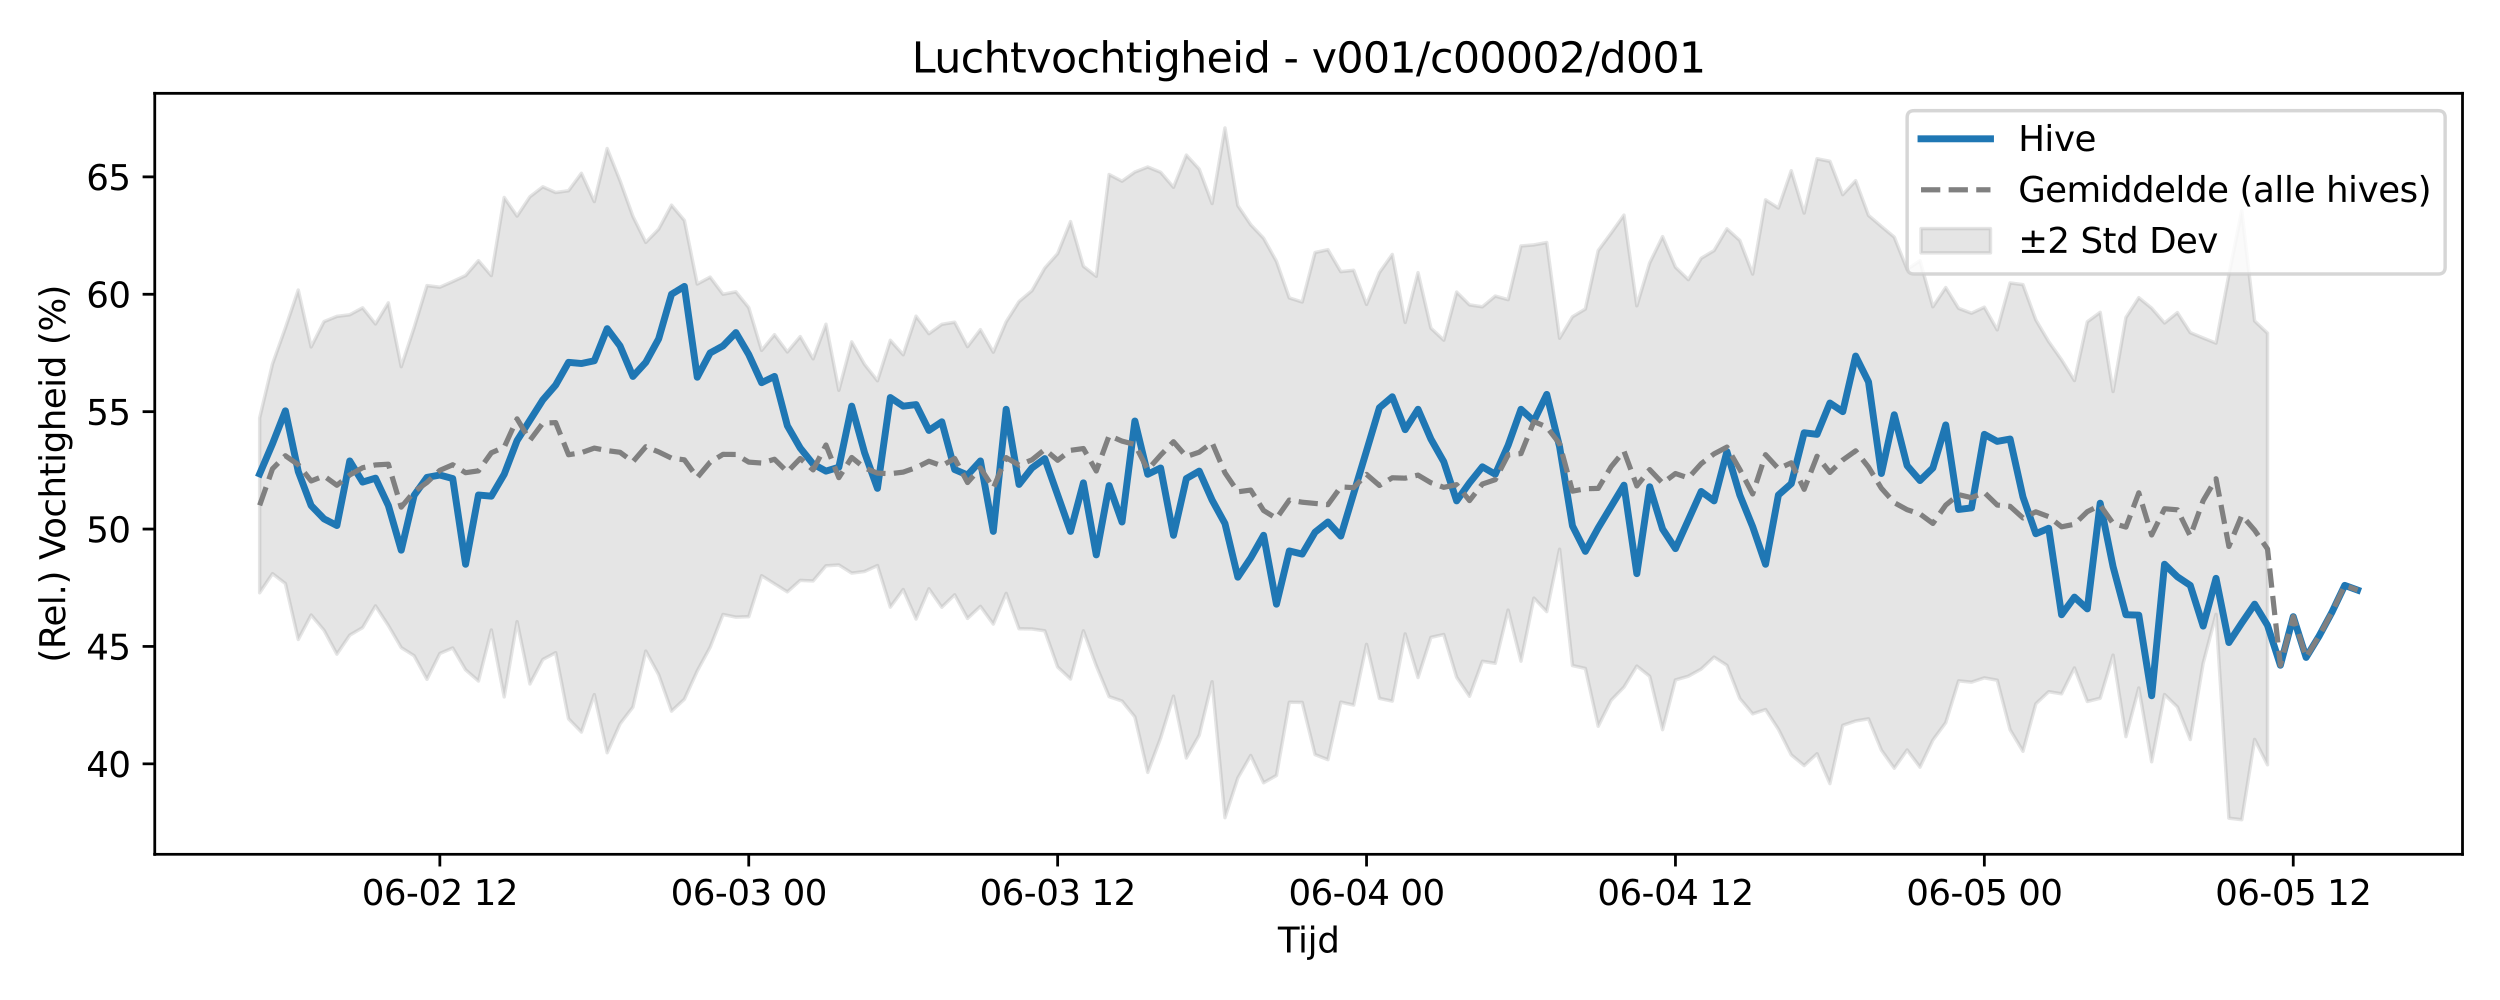 <?xml version="1.0" encoding="utf-8" standalone="no"?>
<!DOCTYPE svg PUBLIC "-//W3C//DTD SVG 1.1//EN"
  "http://www.w3.org/Graphics/SVG/1.1/DTD/svg11.dtd">
<svg xmlns:xlink="http://www.w3.org/1999/xlink" width="720pt" height="288pt" viewBox="0 0 720 288" xmlns="http://www.w3.org/2000/svg" version="1.1">
 <defs>
  <style type="text/css">*{stroke-linejoin: round; stroke-linecap: butt}</style>
 </defs>
 <g id="figure_1">
  <g id="patch_1">
   <path d="M 0 288 
L 720 288 
L 720 0 
L 0 0 
z
" style="fill: #ffffff"/>
  </g>
  <g id="axes_1">
   <g id="patch_2">
    <path d="M 44.57 246.04 
L 709.2 246.04 
L 709.2 26.88 
L 44.57 26.88 
z
" style="fill: #ffffff"/>
   </g>
   <g id="FillBetweenPolyCollection_1">
    <defs>
     <path id="m619d66edeb" d="M 74.78 -167.634 
L 74.78 -117.276 
L 78.487 -122.78 
L 82.194 -119.928 
L 85.901 -103.831 
L 89.608 -110.877 
L 93.314 -106.482 
L 97.021 -99.602 
L 100.728 -105.063 
L 104.435 -107.248 
L 108.142 -113.504 
L 111.848 -107.841 
L 115.555 -101.49 
L 119.262 -99.152 
L 122.969 -92.344 
L 126.676 -99.792 
L 130.383 -101.382 
L 134.089 -95.086 
L 137.796 -91.862 
L 141.503 -106.57 
L 145.21 -87.287 
L 148.917 -108.964 
L 152.623 -91.021 
L 156.33 -98.063 
L 160.037 -100.023 
L 163.744 -80.984 
L 167.451 -77.164 
L 171.157 -87.963 
L 174.864 -71.212 
L 178.571 -79.525 
L 182.278 -84.352 
L 185.985 -100.482 
L 189.691 -93.697 
L 193.398 -83.19 
L 197.105 -86.62 
L 200.812 -94.761 
L 204.519 -101.594 
L 208.225 -111.027 
L 211.932 -110.268 
L 215.639 -110.399 
L 219.346 -122.192 
L 223.053 -119.859 
L 226.759 -117.545 
L 230.466 -120.846 
L 234.173 -120.685 
L 237.88 -125.049 
L 241.587 -125.286 
L 245.293 -122.947 
L 249 -123.417 
L 252.707 -125.125 
L 256.414 -113.149 
L 260.121 -118.214 
L 263.827 -109.721 
L 267.534 -118.429 
L 271.241 -113.119 
L 274.948 -116.696 
L 278.655 -109.893 
L 282.361 -113.372 
L 286.068 -108.266 
L 289.775 -117.111 
L 293.482 -106.921 
L 297.189 -106.857 
L 300.896 -106.327 
L 304.602 -95.902 
L 308.309 -92.434 
L 312.016 -106.319 
L 315.723 -96.274 
L 319.43 -87.365 
L 323.136 -86.102 
L 326.843 -81.532 
L 330.55 -65.553 
L 334.257 -75.44 
L 337.964 -87.509 
L 341.67 -69.7 
L 345.377 -76.262 
L 349.084 -91.645 
L 352.791 -52.508 
L 356.498 -63.929 
L 360.204 -70.411 
L 363.911 -62.565 
L 367.618 -64.657 
L 371.325 -85.751 
L 375.032 -85.702 
L 378.738 -70.675 
L 382.445 -69.216 
L 386.152 -85.789 
L 389.859 -84.937 
L 393.566 -102.422 
L 397.272 -86.87 
L 400.979 -86.078 
L 404.686 -105.435 
L 408.393 -92.859 
L 412.1 -104.435 
L 415.806 -105.256 
L 419.513 -92.95 
L 423.22 -87.465 
L 426.927 -97.547 
L 430.634 -96.967 
L 434.34 -112.288 
L 438.047 -97.574 
L 441.754 -115.748 
L 445.461 -111.862 
L 449.168 -129.824 
L 452.874 -96.317 
L 456.581 -95.488 
L 460.288 -78.842 
L 463.995 -86.298 
L 467.702 -90.107 
L 471.409 -96.164 
L 475.115 -93.22 
L 478.822 -77.853 
L 482.529 -92.181 
L 486.236 -93.245 
L 489.943 -95.299 
L 493.649 -98.754 
L 497.356 -96.37 
L 501.063 -86.845 
L 504.77 -82.41 
L 508.477 -83.649 
L 512.183 -77.965 
L 515.89 -70.591 
L 519.597 -67.512 
L 523.304 -70.918 
L 527.011 -62.317 
L 530.717 -79.101 
L 534.424 -80.357 
L 538.131 -80.978 
L 541.838 -71.976 
L 545.545 -66.754 
L 549.251 -72.002 
L 552.958 -67.059 
L 556.665 -74.843 
L 560.372 -79.869 
L 564.079 -91.908 
L 567.785 -91.539 
L 571.492 -92.775 
L 575.199 -92.099 
L 578.906 -77.834 
L 582.613 -71.628 
L 586.319 -85.311 
L 590.026 -88.792 
L 593.733 -88.177 
L 597.44 -95.63 
L 601.147 -85.967 
L 604.853 -86.904 
L 608.56 -99.324 
L 612.267 -75.848 
L 615.974 -89.873 
L 619.681 -68.608 
L 623.387 -87.981 
L 627.094 -84.378 
L 630.801 -75.007 
L 634.508 -96.97 
L 638.215 -111.062 
L 641.922 -52.366 
L 645.628 -51.922 
L 649.335 -75.053 
L 653.042 -67.731 
L 653.042 -192.047 
L 653.042 -192.047 
L 649.335 -195.544 
L 645.628 -227.24 
L 641.922 -208.877 
L 638.215 -189.175 
L 634.508 -190.666 
L 630.801 -192.209 
L 627.094 -197.971 
L 623.387 -194.98 
L 619.681 -199.246 
L 615.974 -202.266 
L 612.267 -196.552 
L 608.56 -175.234 
L 604.853 -198.053 
L 601.147 -195.32 
L 597.44 -178.412 
L 593.733 -184.373 
L 590.026 -189.618 
L 586.319 -195.879 
L 582.613 -206.031 
L 578.906 -206.512 
L 575.199 -192.999 
L 571.492 -199.535 
L 567.785 -197.798 
L 564.079 -199.2 
L 560.372 -205.186 
L 556.665 -199.649 
L 552.958 -212.908 
L 549.251 -210.412 
L 545.545 -219.718 
L 541.838 -222.803 
L 538.131 -225.973 
L 534.424 -235.963 
L 530.717 -231.939 
L 527.011 -241.542 
L 523.304 -242.278 
L 519.597 -226.639 
L 515.89 -238.839 
L 512.183 -228.083 
L 508.477 -230.449 
L 504.77 -209.074 
L 501.063 -218.753 
L 497.356 -222.108 
L 493.649 -215.827 
L 489.943 -213.616 
L 486.236 -207.458 
L 482.529 -211.066 
L 478.822 -219.855 
L 475.115 -212.281 
L 471.409 -199.935 
L 467.702 -226.052 
L 463.995 -220.851 
L 460.288 -215.84 
L 456.581 -199.001 
L 452.874 -196.774 
L 449.168 -190.586 
L 445.461 -218.165 
L 441.754 -217.472 
L 438.047 -217.163 
L 434.34 -201.698 
L 430.634 -202.738 
L 426.927 -199.647 
L 423.22 -200.198 
L 419.513 -203.889 
L 415.806 -190.037 
L 412.1 -193.499 
L 408.393 -209.486 
L 404.686 -195.14 
L 400.979 -214.722 
L 397.272 -209.498 
L 393.566 -200.332 
L 389.859 -210.164 
L 386.152 -209.763 
L 382.445 -216.096 
L 378.738 -215.281 
L 375.032 -201.027 
L 371.325 -202.201 
L 367.618 -212.733 
L 363.911 -219.398 
L 360.204 -223.305 
L 356.498 -228.789 
L 352.791 -251.158 
L 349.084 -229.377 
L 345.377 -239.286 
L 341.67 -243.335 
L 337.964 -234.06 
L 334.257 -238.401 
L 330.55 -239.905 
L 326.843 -238.459 
L 323.136 -235.821 
L 319.43 -237.745 
L 315.723 -208.433 
L 312.016 -211.322 
L 308.309 -224.176 
L 304.602 -214.966 
L 300.896 -210.798 
L 297.189 -204.279 
L 293.482 -201.156 
L 289.775 -195.313 
L 286.068 -186.577 
L 282.361 -193.063 
L 278.655 -188.17 
L 274.948 -195.213 
L 271.241 -194.593 
L 267.534 -191.902 
L 263.827 -196.939 
L 260.121 -185.838 
L 256.414 -190.001 
L 252.707 -178.347 
L 249 -183.05 
L 245.293 -189.542 
L 241.587 -175.59 
L 237.88 -194.621 
L 234.173 -184.661 
L 230.466 -191.063 
L 226.759 -186.636 
L 223.053 -191.61 
L 219.346 -187.098 
L 215.639 -199.417 
L 211.932 -203.959 
L 208.225 -203.264 
L 204.519 -208.19 
L 200.812 -206.2 
L 197.105 -224.517 
L 193.398 -228.912 
L 189.691 -222.011 
L 185.985 -218.189 
L 182.278 -225.69 
L 178.571 -235.959 
L 174.864 -245.23 
L 171.157 -229.935 
L 167.451 -238.1 
L 163.744 -233.077 
L 160.037 -232.558 
L 156.33 -234.196 
L 152.623 -231.342 
L 148.917 -225.774 
L 145.21 -231.126 
L 141.503 -208.623 
L 137.796 -212.931 
L 134.089 -208.644 
L 130.383 -206.92 
L 126.676 -205.29 
L 122.969 -205.751 
L 119.262 -193.63 
L 115.555 -182.405 
L 111.848 -200.783 
L 108.142 -194.702 
L 104.435 -199.348 
L 100.728 -197.347 
L 97.021 -196.884 
L 93.314 -195.381 
L 89.608 -188.088 
L 85.901 -204.472 
L 82.194 -193.559 
L 78.487 -183.204 
L 74.78 -167.634 
z
" style="stroke: #808080; stroke-opacity: 0.2"/>
    </defs>
    <g clip-path="url(#pc2a901e0e5)">
     <use xlink:href="#m619d66edeb" x="0" y="288" style="fill: #808080; fill-opacity: 0.2; stroke: #808080; stroke-opacity: 0.2"/>
    </g>
   </g>
   <g id="matplotlib.axis_1">
    <g id="xtick_1">
     <g id="line2d_1">
      <defs>
       <path id="md846ab514b" d="M 0 0 
L 0 3.5 
" style="stroke: #000000; stroke-width: 0.8"/>
      </defs>
      <g>
       <use xlink:href="#md846ab514b" x="126.676" y="246.04" style="stroke: #000000; stroke-width: 0.8"/>
      </g>
     </g>
     <g id="text_1">
      <!-- 06-02 12 -->
      <g transform="translate(104.195 260.638) scale(0.1 -0.1)">
       <defs>
        <path id="DejaVuSans-30" d="M 2034 4250 
Q 1547 4250 1301 3770 
Q 1056 3291 1056 2328 
Q 1056 1369 1301 889 
Q 1547 409 2034 409 
Q 2525 409 2770 889 
Q 3016 1369 3016 2328 
Q 3016 3291 2770 3770 
Q 2525 4250 2034 4250 
z
M 2034 4750 
Q 2819 4750 3233 4129 
Q 3647 3509 3647 2328 
Q 3647 1150 3233 529 
Q 2819 -91 2034 -91 
Q 1250 -91 836 529 
Q 422 1150 422 2328 
Q 422 3509 836 4129 
Q 1250 4750 2034 4750 
z
" transform="scale(0.016)"/>
        <path id="DejaVuSans-36" d="M 2113 2584 
Q 1688 2584 1439 2293 
Q 1191 2003 1191 1497 
Q 1191 994 1439 701 
Q 1688 409 2113 409 
Q 2538 409 2786 701 
Q 3034 994 3034 1497 
Q 3034 2003 2786 2293 
Q 2538 2584 2113 2584 
z
M 3366 4563 
L 3366 3988 
Q 3128 4100 2886 4159 
Q 2644 4219 2406 4219 
Q 1781 4219 1451 3797 
Q 1122 3375 1075 2522 
Q 1259 2794 1537 2939 
Q 1816 3084 2150 3084 
Q 2853 3084 3261 2657 
Q 3669 2231 3669 1497 
Q 3669 778 3244 343 
Q 2819 -91 2113 -91 
Q 1303 -91 875 529 
Q 447 1150 447 2328 
Q 447 3434 972 4092 
Q 1497 4750 2381 4750 
Q 2619 4750 2861 4703 
Q 3103 4656 3366 4563 
z
" transform="scale(0.016)"/>
        <path id="DejaVuSans-2d" d="M 313 2009 
L 1997 2009 
L 1997 1497 
L 313 1497 
L 313 2009 
z
" transform="scale(0.016)"/>
        <path id="DejaVuSans-32" d="M 1228 531 
L 3431 531 
L 3431 0 
L 469 0 
L 469 531 
Q 828 903 1448 1529 
Q 2069 2156 2228 2338 
Q 2531 2678 2651 2914 
Q 2772 3150 2772 3378 
Q 2772 3750 2511 3984 
Q 2250 4219 1831 4219 
Q 1534 4219 1204 4116 
Q 875 4013 500 3803 
L 500 4441 
Q 881 4594 1212 4672 
Q 1544 4750 1819 4750 
Q 2544 4750 2975 4387 
Q 3406 4025 3406 3419 
Q 3406 3131 3298 2873 
Q 3191 2616 2906 2266 
Q 2828 2175 2409 1742 
Q 1991 1309 1228 531 
z
" transform="scale(0.016)"/>
        <path id="DejaVuSans-20" transform="scale(0.016)"/>
        <path id="DejaVuSans-31" d="M 794 531 
L 1825 531 
L 1825 4091 
L 703 3866 
L 703 4441 
L 1819 4666 
L 2450 4666 
L 2450 531 
L 3481 531 
L 3481 0 
L 794 0 
L 794 531 
z
" transform="scale(0.016)"/>
       </defs>
       <use xlink:href="#DejaVuSans-30"/>
       <use xlink:href="#DejaVuSans-36" transform="translate(63.623 0)"/>
       <use xlink:href="#DejaVuSans-2d" transform="translate(127.246 0)"/>
       <use xlink:href="#DejaVuSans-30" transform="translate(163.33 0)"/>
       <use xlink:href="#DejaVuSans-32" transform="translate(226.953 0)"/>
       <use xlink:href="#DejaVuSans-20" transform="translate(290.576 0)"/>
       <use xlink:href="#DejaVuSans-31" transform="translate(322.363 0)"/>
       <use xlink:href="#DejaVuSans-32" transform="translate(385.986 0)"/>
      </g>
     </g>
    </g>
    <g id="xtick_2">
     <g id="line2d_2">
      <g>
       <use xlink:href="#md846ab514b" x="215.639" y="246.04" style="stroke: #000000; stroke-width: 0.8"/>
      </g>
     </g>
     <g id="text_2">
      <!-- 06-03 00 -->
      <g transform="translate(193.159 260.638) scale(0.1 -0.1)">
       <defs>
        <path id="DejaVuSans-33" d="M 2597 2516 
Q 3050 2419 3304 2112 
Q 3559 1806 3559 1356 
Q 3559 666 3084 287 
Q 2609 -91 1734 -91 
Q 1441 -91 1130 -33 
Q 819 25 488 141 
L 488 750 
Q 750 597 1062 519 
Q 1375 441 1716 441 
Q 2309 441 2620 675 
Q 2931 909 2931 1356 
Q 2931 1769 2642 2001 
Q 2353 2234 1838 2234 
L 1294 2234 
L 1294 2753 
L 1863 2753 
Q 2328 2753 2575 2939 
Q 2822 3125 2822 3475 
Q 2822 3834 2567 4026 
Q 2313 4219 1838 4219 
Q 1578 4219 1281 4162 
Q 984 4106 628 3988 
L 628 4550 
Q 988 4650 1302 4700 
Q 1616 4750 1894 4750 
Q 2613 4750 3031 4423 
Q 3450 4097 3450 3541 
Q 3450 3153 3228 2886 
Q 3006 2619 2597 2516 
z
" transform="scale(0.016)"/>
       </defs>
       <use xlink:href="#DejaVuSans-30"/>
       <use xlink:href="#DejaVuSans-36" transform="translate(63.623 0)"/>
       <use xlink:href="#DejaVuSans-2d" transform="translate(127.246 0)"/>
       <use xlink:href="#DejaVuSans-30" transform="translate(163.33 0)"/>
       <use xlink:href="#DejaVuSans-33" transform="translate(226.953 0)"/>
       <use xlink:href="#DejaVuSans-20" transform="translate(290.576 0)"/>
       <use xlink:href="#DejaVuSans-30" transform="translate(322.363 0)"/>
       <use xlink:href="#DejaVuSans-30" transform="translate(385.986 0)"/>
      </g>
     </g>
    </g>
    <g id="xtick_3">
     <g id="line2d_3">
      <g>
       <use xlink:href="#md846ab514b" x="304.602" y="246.04" style="stroke: #000000; stroke-width: 0.8"/>
      </g>
     </g>
     <g id="text_3">
      <!-- 06-03 12 -->
      <g transform="translate(282.122 260.638) scale(0.1 -0.1)">
       <use xlink:href="#DejaVuSans-30"/>
       <use xlink:href="#DejaVuSans-36" transform="translate(63.623 0)"/>
       <use xlink:href="#DejaVuSans-2d" transform="translate(127.246 0)"/>
       <use xlink:href="#DejaVuSans-30" transform="translate(163.33 0)"/>
       <use xlink:href="#DejaVuSans-33" transform="translate(226.953 0)"/>
       <use xlink:href="#DejaVuSans-20" transform="translate(290.576 0)"/>
       <use xlink:href="#DejaVuSans-31" transform="translate(322.363 0)"/>
       <use xlink:href="#DejaVuSans-32" transform="translate(385.986 0)"/>
      </g>
     </g>
    </g>
    <g id="xtick_4">
     <g id="line2d_4">
      <g>
       <use xlink:href="#md846ab514b" x="393.566" y="246.04" style="stroke: #000000; stroke-width: 0.8"/>
      </g>
     </g>
     <g id="text_4">
      <!-- 06-04 00 -->
      <g transform="translate(371.085 260.638) scale(0.1 -0.1)">
       <defs>
        <path id="DejaVuSans-34" d="M 2419 4116 
L 825 1625 
L 2419 1625 
L 2419 4116 
z
M 2253 4666 
L 3047 4666 
L 3047 1625 
L 3713 1625 
L 3713 1100 
L 3047 1100 
L 3047 0 
L 2419 0 
L 2419 1100 
L 313 1100 
L 313 1709 
L 2253 4666 
z
" transform="scale(0.016)"/>
       </defs>
       <use xlink:href="#DejaVuSans-30"/>
       <use xlink:href="#DejaVuSans-36" transform="translate(63.623 0)"/>
       <use xlink:href="#DejaVuSans-2d" transform="translate(127.246 0)"/>
       <use xlink:href="#DejaVuSans-30" transform="translate(163.33 0)"/>
       <use xlink:href="#DejaVuSans-34" transform="translate(226.953 0)"/>
       <use xlink:href="#DejaVuSans-20" transform="translate(290.576 0)"/>
       <use xlink:href="#DejaVuSans-30" transform="translate(322.363 0)"/>
       <use xlink:href="#DejaVuSans-30" transform="translate(385.986 0)"/>
      </g>
     </g>
    </g>
    <g id="xtick_5">
     <g id="line2d_5">
      <g>
       <use xlink:href="#md846ab514b" x="482.529" y="246.04" style="stroke: #000000; stroke-width: 0.8"/>
      </g>
     </g>
     <g id="text_5">
      <!-- 06-04 12 -->
      <g transform="translate(460.048 260.638) scale(0.1 -0.1)">
       <use xlink:href="#DejaVuSans-30"/>
       <use xlink:href="#DejaVuSans-36" transform="translate(63.623 0)"/>
       <use xlink:href="#DejaVuSans-2d" transform="translate(127.246 0)"/>
       <use xlink:href="#DejaVuSans-30" transform="translate(163.33 0)"/>
       <use xlink:href="#DejaVuSans-34" transform="translate(226.953 0)"/>
       <use xlink:href="#DejaVuSans-20" transform="translate(290.576 0)"/>
       <use xlink:href="#DejaVuSans-31" transform="translate(322.363 0)"/>
       <use xlink:href="#DejaVuSans-32" transform="translate(385.986 0)"/>
      </g>
     </g>
    </g>
    <g id="xtick_6">
     <g id="line2d_6">
      <g>
       <use xlink:href="#md846ab514b" x="571.492" y="246.04" style="stroke: #000000; stroke-width: 0.8"/>
      </g>
     </g>
     <g id="text_6">
      <!-- 06-05 00 -->
      <g transform="translate(549.012 260.638) scale(0.1 -0.1)">
       <defs>
        <path id="DejaVuSans-35" d="M 691 4666 
L 3169 4666 
L 3169 4134 
L 1269 4134 
L 1269 2991 
Q 1406 3038 1543 3061 
Q 1681 3084 1819 3084 
Q 2600 3084 3056 2656 
Q 3513 2228 3513 1497 
Q 3513 744 3044 326 
Q 2575 -91 1722 -91 
Q 1428 -91 1123 -41 
Q 819 9 494 109 
L 494 744 
Q 775 591 1075 516 
Q 1375 441 1709 441 
Q 2250 441 2565 725 
Q 2881 1009 2881 1497 
Q 2881 1984 2565 2268 
Q 2250 2553 1709 2553 
Q 1456 2553 1204 2497 
Q 953 2441 691 2322 
L 691 4666 
z
" transform="scale(0.016)"/>
       </defs>
       <use xlink:href="#DejaVuSans-30"/>
       <use xlink:href="#DejaVuSans-36" transform="translate(63.623 0)"/>
       <use xlink:href="#DejaVuSans-2d" transform="translate(127.246 0)"/>
       <use xlink:href="#DejaVuSans-30" transform="translate(163.33 0)"/>
       <use xlink:href="#DejaVuSans-35" transform="translate(226.953 0)"/>
       <use xlink:href="#DejaVuSans-20" transform="translate(290.576 0)"/>
       <use xlink:href="#DejaVuSans-30" transform="translate(322.363 0)"/>
       <use xlink:href="#DejaVuSans-30" transform="translate(385.986 0)"/>
      </g>
     </g>
    </g>
    <g id="xtick_7">
     <g id="line2d_7">
      <g>
       <use xlink:href="#md846ab514b" x="660.456" y="246.04" style="stroke: #000000; stroke-width: 0.8"/>
      </g>
     </g>
     <g id="text_7">
      <!-- 06-05 12 -->
      <g transform="translate(637.975 260.638) scale(0.1 -0.1)">
       <use xlink:href="#DejaVuSans-30"/>
       <use xlink:href="#DejaVuSans-36" transform="translate(63.623 0)"/>
       <use xlink:href="#DejaVuSans-2d" transform="translate(127.246 0)"/>
       <use xlink:href="#DejaVuSans-30" transform="translate(163.33 0)"/>
       <use xlink:href="#DejaVuSans-35" transform="translate(226.953 0)"/>
       <use xlink:href="#DejaVuSans-20" transform="translate(290.576 0)"/>
       <use xlink:href="#DejaVuSans-31" transform="translate(322.363 0)"/>
       <use xlink:href="#DejaVuSans-32" transform="translate(385.986 0)"/>
      </g>
     </g>
    </g>
    <g id="text_8">
     <!-- Tijd -->
     <g transform="translate(368.035 274.317) scale(0.1 -0.1)">
      <defs>
       <path id="DejaVuSans-54" d="M -19 4666 
L 3928 4666 
L 3928 4134 
L 2272 4134 
L 2272 0 
L 1638 0 
L 1638 4134 
L -19 4134 
L -19 4666 
z
" transform="scale(0.016)"/>
       <path id="DejaVuSans-69" d="M 603 3500 
L 1178 3500 
L 1178 0 
L 603 0 
L 603 3500 
z
M 603 4863 
L 1178 4863 
L 1178 4134 
L 603 4134 
L 603 4863 
z
" transform="scale(0.016)"/>
       <path id="DejaVuSans-6a" d="M 603 3500 
L 1178 3500 
L 1178 -63 
Q 1178 -731 923 -1031 
Q 669 -1331 103 -1331 
L -116 -1331 
L -116 -844 
L 38 -844 
Q 366 -844 484 -692 
Q 603 -541 603 -63 
L 603 3500 
z
M 603 4863 
L 1178 4863 
L 1178 4134 
L 603 4134 
L 603 4863 
z
" transform="scale(0.016)"/>
       <path id="DejaVuSans-64" d="M 2906 2969 
L 2906 4863 
L 3481 4863 
L 3481 0 
L 2906 0 
L 2906 525 
Q 2725 213 2448 61 
Q 2172 -91 1784 -91 
Q 1150 -91 751 415 
Q 353 922 353 1747 
Q 353 2572 751 3078 
Q 1150 3584 1784 3584 
Q 2172 3584 2448 3432 
Q 2725 3281 2906 2969 
z
M 947 1747 
Q 947 1113 1208 752 
Q 1469 391 1925 391 
Q 2381 391 2643 752 
Q 2906 1113 2906 1747 
Q 2906 2381 2643 2742 
Q 2381 3103 1925 3103 
Q 1469 3103 1208 2742 
Q 947 2381 947 1747 
z
" transform="scale(0.016)"/>
      </defs>
      <use xlink:href="#DejaVuSans-54"/>
      <use xlink:href="#DejaVuSans-69" transform="translate(57.959 0)"/>
      <use xlink:href="#DejaVuSans-6a" transform="translate(85.742 0)"/>
      <use xlink:href="#DejaVuSans-64" transform="translate(113.525 0)"/>
     </g>
    </g>
   </g>
   <g id="matplotlib.axis_2">
    <g id="ytick_1">
     <g id="line2d_8">
      <defs>
       <path id="m8dd438900a" d="M 0 0 
L -3.5 0 
" style="stroke: #000000; stroke-width: 0.8"/>
      </defs>
      <g>
       <use xlink:href="#m8dd438900a" x="44.57" y="219.983" style="stroke: #000000; stroke-width: 0.8"/>
      </g>
     </g>
     <g id="text_9">
      <!-- 40 -->
      <g transform="translate(24.845 223.782) scale(0.1 -0.1)">
       <use xlink:href="#DejaVuSans-34"/>
       <use xlink:href="#DejaVuSans-30" transform="translate(63.623 0)"/>
      </g>
     </g>
    </g>
    <g id="ytick_2">
     <g id="line2d_9">
      <g>
       <use xlink:href="#m8dd438900a" x="44.57" y="186.173" style="stroke: #000000; stroke-width: 0.8"/>
      </g>
     </g>
     <g id="text_10">
      <!-- 45 -->
      <g transform="translate(24.845 189.972) scale(0.1 -0.1)">
       <use xlink:href="#DejaVuSans-34"/>
       <use xlink:href="#DejaVuSans-35" transform="translate(63.623 0)"/>
      </g>
     </g>
    </g>
    <g id="ytick_3">
     <g id="line2d_10">
      <g>
       <use xlink:href="#m8dd438900a" x="44.57" y="152.364" style="stroke: #000000; stroke-width: 0.8"/>
      </g>
     </g>
     <g id="text_11">
      <!-- 50 -->
      <g transform="translate(24.845 156.163) scale(0.1 -0.1)">
       <use xlink:href="#DejaVuSans-35"/>
       <use xlink:href="#DejaVuSans-30" transform="translate(63.623 0)"/>
      </g>
     </g>
    </g>
    <g id="ytick_4">
     <g id="line2d_11">
      <g>
       <use xlink:href="#m8dd438900a" x="44.57" y="118.554" style="stroke: #000000; stroke-width: 0.8"/>
      </g>
     </g>
     <g id="text_12">
      <!-- 55 -->
      <g transform="translate(24.845 122.353) scale(0.1 -0.1)">
       <use xlink:href="#DejaVuSans-35"/>
       <use xlink:href="#DejaVuSans-35" transform="translate(63.623 0)"/>
      </g>
     </g>
    </g>
    <g id="ytick_5">
     <g id="line2d_12">
      <g>
       <use xlink:href="#m8dd438900a" x="44.57" y="84.744" style="stroke: #000000; stroke-width: 0.8"/>
      </g>
     </g>
     <g id="text_13">
      <!-- 60 -->
      <g transform="translate(24.845 88.543) scale(0.1 -0.1)">
       <use xlink:href="#DejaVuSans-36"/>
       <use xlink:href="#DejaVuSans-30" transform="translate(63.623 0)"/>
      </g>
     </g>
    </g>
    <g id="ytick_6">
     <g id="line2d_13">
      <g>
       <use xlink:href="#m8dd438900a" x="44.57" y="50.935" style="stroke: #000000; stroke-width: 0.8"/>
      </g>
     </g>
     <g id="text_14">
      <!-- 65 -->
      <g transform="translate(24.845 54.734) scale(0.1 -0.1)">
       <use xlink:href="#DejaVuSans-36"/>
       <use xlink:href="#DejaVuSans-35" transform="translate(63.623 0)"/>
      </g>
     </g>
    </g>
    <g id="text_15">
     <!-- (Rel.) Vochtigheid (%) -->
     <g transform="translate(18.765 190.838) rotate(-90) scale(0.1 -0.1)">
      <defs>
       <path id="DejaVuSans-28" d="M 1984 4856 
Q 1566 4138 1362 3434 
Q 1159 2731 1159 2009 
Q 1159 1288 1364 580 
Q 1569 -128 1984 -844 
L 1484 -844 
Q 1016 -109 783 600 
Q 550 1309 550 2009 
Q 550 2706 781 3412 
Q 1013 4119 1484 4856 
L 1984 4856 
z
" transform="scale(0.016)"/>
       <path id="DejaVuSans-52" d="M 2841 2188 
Q 3044 2119 3236 1894 
Q 3428 1669 3622 1275 
L 4263 0 
L 3584 0 
L 2988 1197 
Q 2756 1666 2539 1819 
Q 2322 1972 1947 1972 
L 1259 1972 
L 1259 0 
L 628 0 
L 628 4666 
L 2053 4666 
Q 2853 4666 3247 4331 
Q 3641 3997 3641 3322 
Q 3641 2881 3436 2590 
Q 3231 2300 2841 2188 
z
M 1259 4147 
L 1259 2491 
L 2053 2491 
Q 2509 2491 2742 2702 
Q 2975 2913 2975 3322 
Q 2975 3731 2742 3939 
Q 2509 4147 2053 4147 
L 1259 4147 
z
" transform="scale(0.016)"/>
       <path id="DejaVuSans-65" d="M 3597 1894 
L 3597 1613 
L 953 1613 
Q 991 1019 1311 708 
Q 1631 397 2203 397 
Q 2534 397 2845 478 
Q 3156 559 3463 722 
L 3463 178 
Q 3153 47 2828 -22 
Q 2503 -91 2169 -91 
Q 1331 -91 842 396 
Q 353 884 353 1716 
Q 353 2575 817 3079 
Q 1281 3584 2069 3584 
Q 2775 3584 3186 3129 
Q 3597 2675 3597 1894 
z
M 3022 2063 
Q 3016 2534 2758 2815 
Q 2500 3097 2075 3097 
Q 1594 3097 1305 2825 
Q 1016 2553 972 2059 
L 3022 2063 
z
" transform="scale(0.016)"/>
       <path id="DejaVuSans-6c" d="M 603 4863 
L 1178 4863 
L 1178 0 
L 603 0 
L 603 4863 
z
" transform="scale(0.016)"/>
       <path id="DejaVuSans-2e" d="M 684 794 
L 1344 794 
L 1344 0 
L 684 0 
L 684 794 
z
" transform="scale(0.016)"/>
       <path id="DejaVuSans-29" d="M 513 4856 
L 1013 4856 
Q 1481 4119 1714 3412 
Q 1947 2706 1947 2009 
Q 1947 1309 1714 600 
Q 1481 -109 1013 -844 
L 513 -844 
Q 928 -128 1133 580 
Q 1338 1288 1338 2009 
Q 1338 2731 1133 3434 
Q 928 4138 513 4856 
z
" transform="scale(0.016)"/>
       <path id="DejaVuSans-56" d="M 1831 0 
L 50 4666 
L 709 4666 
L 2188 738 
L 3669 4666 
L 4325 4666 
L 2547 0 
L 1831 0 
z
" transform="scale(0.016)"/>
       <path id="DejaVuSans-6f" d="M 1959 3097 
Q 1497 3097 1228 2736 
Q 959 2375 959 1747 
Q 959 1119 1226 758 
Q 1494 397 1959 397 
Q 2419 397 2687 759 
Q 2956 1122 2956 1747 
Q 2956 2369 2687 2733 
Q 2419 3097 1959 3097 
z
M 1959 3584 
Q 2709 3584 3137 3096 
Q 3566 2609 3566 1747 
Q 3566 888 3137 398 
Q 2709 -91 1959 -91 
Q 1206 -91 779 398 
Q 353 888 353 1747 
Q 353 2609 779 3096 
Q 1206 3584 1959 3584 
z
" transform="scale(0.016)"/>
       <path id="DejaVuSans-63" d="M 3122 3366 
L 3122 2828 
Q 2878 2963 2633 3030 
Q 2388 3097 2138 3097 
Q 1578 3097 1268 2742 
Q 959 2388 959 1747 
Q 959 1106 1268 751 
Q 1578 397 2138 397 
Q 2388 397 2633 464 
Q 2878 531 3122 666 
L 3122 134 
Q 2881 22 2623 -34 
Q 2366 -91 2075 -91 
Q 1284 -91 818 406 
Q 353 903 353 1747 
Q 353 2603 823 3093 
Q 1294 3584 2113 3584 
Q 2378 3584 2631 3529 
Q 2884 3475 3122 3366 
z
" transform="scale(0.016)"/>
       <path id="DejaVuSans-68" d="M 3513 2113 
L 3513 0 
L 2938 0 
L 2938 2094 
Q 2938 2591 2744 2837 
Q 2550 3084 2163 3084 
Q 1697 3084 1428 2787 
Q 1159 2491 1159 1978 
L 1159 0 
L 581 0 
L 581 4863 
L 1159 4863 
L 1159 2956 
Q 1366 3272 1645 3428 
Q 1925 3584 2291 3584 
Q 2894 3584 3203 3211 
Q 3513 2838 3513 2113 
z
" transform="scale(0.016)"/>
       <path id="DejaVuSans-74" d="M 1172 4494 
L 1172 3500 
L 2356 3500 
L 2356 3053 
L 1172 3053 
L 1172 1153 
Q 1172 725 1289 603 
Q 1406 481 1766 481 
L 2356 481 
L 2356 0 
L 1766 0 
Q 1100 0 847 248 
Q 594 497 594 1153 
L 594 3053 
L 172 3053 
L 172 3500 
L 594 3500 
L 594 4494 
L 1172 4494 
z
" transform="scale(0.016)"/>
       <path id="DejaVuSans-67" d="M 2906 1791 
Q 2906 2416 2648 2759 
Q 2391 3103 1925 3103 
Q 1463 3103 1205 2759 
Q 947 2416 947 1791 
Q 947 1169 1205 825 
Q 1463 481 1925 481 
Q 2391 481 2648 825 
Q 2906 1169 2906 1791 
z
M 3481 434 
Q 3481 -459 3084 -895 
Q 2688 -1331 1869 -1331 
Q 1566 -1331 1297 -1286 
Q 1028 -1241 775 -1147 
L 775 -588 
Q 1028 -725 1275 -790 
Q 1522 -856 1778 -856 
Q 2344 -856 2625 -561 
Q 2906 -266 2906 331 
L 2906 616 
Q 2728 306 2450 153 
Q 2172 0 1784 0 
Q 1141 0 747 490 
Q 353 981 353 1791 
Q 353 2603 747 3093 
Q 1141 3584 1784 3584 
Q 2172 3584 2450 3431 
Q 2728 3278 2906 2969 
L 2906 3500 
L 3481 3500 
L 3481 434 
z
" transform="scale(0.016)"/>
       <path id="DejaVuSans-25" d="M 4653 2053 
Q 4381 2053 4226 1822 
Q 4072 1591 4072 1178 
Q 4072 772 4226 539 
Q 4381 306 4653 306 
Q 4919 306 5073 539 
Q 5228 772 5228 1178 
Q 5228 1588 5073 1820 
Q 4919 2053 4653 2053 
z
M 4653 2450 
Q 5147 2450 5437 2106 
Q 5728 1763 5728 1178 
Q 5728 594 5436 251 
Q 5144 -91 4653 -91 
Q 4153 -91 3862 251 
Q 3572 594 3572 1178 
Q 3572 1766 3864 2108 
Q 4156 2450 4653 2450 
z
M 1428 4353 
Q 1159 4353 1004 4120 
Q 850 3888 850 3481 
Q 850 3069 1003 2837 
Q 1156 2606 1428 2606 
Q 1700 2606 1854 2837 
Q 2009 3069 2009 3481 
Q 2009 3884 1853 4118 
Q 1697 4353 1428 4353 
z
M 4250 4750 
L 4750 4750 
L 1831 -91 
L 1331 -91 
L 4250 4750 
z
M 1428 4750 
Q 1922 4750 2215 4408 
Q 2509 4066 2509 3481 
Q 2509 2891 2217 2550 
Q 1925 2209 1428 2209 
Q 931 2209 642 2551 
Q 353 2894 353 3481 
Q 353 4063 643 4406 
Q 934 4750 1428 4750 
z
" transform="scale(0.016)"/>
      </defs>
      <use xlink:href="#DejaVuSans-28"/>
      <use xlink:href="#DejaVuSans-52" transform="translate(39.014 0)"/>
      <use xlink:href="#DejaVuSans-65" transform="translate(103.996 0)"/>
      <use xlink:href="#DejaVuSans-6c" transform="translate(165.52 0)"/>
      <use xlink:href="#DejaVuSans-2e" transform="translate(193.303 0)"/>
      <use xlink:href="#DejaVuSans-29" transform="translate(225.09 0)"/>
      <use xlink:href="#DejaVuSans-20" transform="translate(264.104 0)"/>
      <use xlink:href="#DejaVuSans-56" transform="translate(295.891 0)"/>
      <use xlink:href="#DejaVuSans-6f" transform="translate(356.549 0)"/>
      <use xlink:href="#DejaVuSans-63" transform="translate(417.73 0)"/>
      <use xlink:href="#DejaVuSans-68" transform="translate(472.711 0)"/>
      <use xlink:href="#DejaVuSans-74" transform="translate(536.09 0)"/>
      <use xlink:href="#DejaVuSans-69" transform="translate(575.299 0)"/>
      <use xlink:href="#DejaVuSans-67" transform="translate(603.082 0)"/>
      <use xlink:href="#DejaVuSans-68" transform="translate(666.559 0)"/>
      <use xlink:href="#DejaVuSans-65" transform="translate(729.938 0)"/>
      <use xlink:href="#DejaVuSans-69" transform="translate(791.461 0)"/>
      <use xlink:href="#DejaVuSans-64" transform="translate(819.244 0)"/>
      <use xlink:href="#DejaVuSans-20" transform="translate(882.721 0)"/>
      <use xlink:href="#DejaVuSans-28" transform="translate(914.508 0)"/>
      <use xlink:href="#DejaVuSans-25" transform="translate(953.521 0)"/>
      <use xlink:href="#DejaVuSans-29" transform="translate(1048.541 0)"/>
     </g>
    </g>
   </g>
   <g id="line2d_14">
    <path d="M 74.78 136.473 
L 78.487 127.795 
L 82.194 118.328 
L 85.901 135.797 
L 89.608 145.602 
L 93.314 149.433 
L 97.021 151.349 
L 100.728 132.754 
L 104.435 138.84 
L 108.142 137.713 
L 111.848 145.602 
L 115.555 158.449 
L 119.262 142.671 
L 122.969 137.487 
L 126.676 136.811 
L 130.383 137.825 
L 134.089 162.506 
L 137.796 142.559 
L 141.503 142.897 
L 145.21 136.586 
L 148.917 126.894 
L 156.33 115.173 
L 160.037 110.89 
L 163.744 104.354 
L 167.451 104.692 
L 171.157 103.903 
L 174.864 94.662 
L 178.571 99.62 
L 182.278 108.411 
L 185.985 104.354 
L 189.691 97.592 
L 193.398 84.744 
L 197.105 82.49 
L 200.812 108.636 
L 204.519 101.649 
L 208.225 99.62 
L 211.932 95.789 
L 215.639 102.1 
L 219.346 110.214 
L 223.053 108.411 
L 226.759 122.611 
L 230.466 129.035 
L 234.173 133.656 
L 237.88 135.684 
L 241.587 134.557 
L 245.293 116.976 
L 249 130.387 
L 252.707 140.643 
L 256.414 114.497 
L 260.121 116.976 
L 263.827 116.525 
L 267.534 123.963 
L 271.241 121.484 
L 274.948 135.233 
L 278.655 136.811 
L 282.361 132.754 
L 286.068 153.04 
L 289.775 117.878 
L 293.482 139.516 
L 297.189 134.783 
L 300.896 132.078 
L 308.309 153.04 
L 312.016 139.065 
L 315.723 159.802 
L 319.43 139.854 
L 323.136 150.335 
L 326.843 121.259 
L 330.55 136.586 
L 334.257 134.783 
L 337.964 154.167 
L 341.67 137.825 
L 345.377 135.684 
L 349.084 144.024 
L 352.791 150.786 
L 356.498 166.225 
L 360.204 160.703 
L 363.911 154.167 
L 367.618 174.002 
L 371.325 158.675 
L 375.032 159.576 
L 378.738 153.265 
L 382.445 150.335 
L 386.152 154.392 
L 393.566 129.824 
L 397.272 117.427 
L 400.979 114.271 
L 404.686 123.738 
L 408.393 117.878 
L 412.1 126.443 
L 415.806 132.979 
L 419.513 144.249 
L 423.22 139.065 
L 426.927 134.444 
L 430.634 136.586 
L 434.34 128.246 
L 438.047 117.878 
L 441.754 121.259 
L 445.461 113.595 
L 449.168 128.697 
L 452.874 151.462 
L 456.581 158.787 
L 460.288 152.025 
L 467.702 139.741 
L 471.409 165.211 
L 475.115 140.192 
L 478.822 152.364 
L 482.529 157.998 
L 489.943 141.544 
L 493.649 144.249 
L 497.356 130.049 
L 501.063 142.559 
L 504.77 151.687 
L 508.477 162.506 
L 512.183 142.559 
L 515.89 139.29 
L 519.597 124.64 
L 523.304 125.09 
L 527.011 116.074 
L 530.717 118.554 
L 534.424 102.551 
L 538.131 109.989 
L 541.838 136.36 
L 545.545 119.455 
L 549.251 134.106 
L 552.958 138.389 
L 556.665 134.783 
L 560.372 122.386 
L 564.079 146.729 
L 567.785 146.278 
L 571.492 125.09 
L 575.199 127.119 
L 578.906 126.443 
L 582.613 143.122 
L 586.319 153.716 
L 590.026 152.138 
L 593.733 177.045 
L 597.44 171.973 
L 601.147 175.354 
L 604.853 144.925 
L 608.56 163.183 
L 612.267 177.045 
L 615.974 177.157 
L 619.681 200.373 
L 623.387 162.506 
L 627.094 166.113 
L 630.801 168.592 
L 634.508 180.313 
L 638.215 166.564 
L 641.922 185.046 
L 645.628 179.411 
L 649.335 174.002 
L 653.042 180.087 
L 656.749 191.583 
L 660.456 177.608 
L 664.162 189.329 
L 667.869 183.243 
L 671.576 176.368 
L 675.283 168.592 
L 678.99 169.945 
L 678.99 169.945 
" clip-path="url(#pc2a901e0e5)" style="fill: none; stroke: #1f77b4; stroke-width: 2; stroke-linecap: square"/>
   </g>
   <g id="line2d_15">
    <path d="M 74.78 145.545 
L 78.487 135.008 
L 82.194 131.257 
L 85.901 133.849 
L 89.608 138.518 
L 93.314 137.069 
L 97.021 139.757 
L 100.728 136.795 
L 104.435 134.702 
L 108.142 133.897 
L 111.848 133.688 
L 115.555 146.052 
L 119.262 141.609 
L 122.969 138.952 
L 126.676 135.459 
L 130.383 133.849 
L 134.089 136.135 
L 137.796 135.604 
L 141.503 130.403 
L 145.21 128.793 
L 148.917 120.631 
L 152.623 126.818 
L 156.33 121.87 
L 160.037 121.709 
L 163.744 130.97 
L 167.451 130.368 
L 171.157 129.051 
L 174.864 129.779 
L 178.571 130.258 
L 182.278 132.979 
L 185.985 128.665 
L 189.691 130.146 
L 193.398 131.949 
L 197.105 132.432 
L 200.812 137.519 
L 204.519 133.108 
L 208.225 130.854 
L 211.932 130.886 
L 215.639 133.092 
L 219.346 133.355 
L 223.053 132.266 
L 226.759 135.909 
L 230.466 132.046 
L 234.173 135.327 
L 237.88 128.165 
L 241.587 137.562 
L 245.293 131.756 
L 249 134.766 
L 252.707 136.264 
L 256.414 136.425 
L 260.121 135.974 
L 263.827 134.67 
L 267.534 132.834 
L 271.241 134.144 
L 274.948 132.046 
L 278.655 138.968 
L 282.361 134.783 
L 286.068 140.578 
L 289.775 131.788 
L 293.482 133.961 
L 297.189 132.432 
L 300.896 129.437 
L 304.602 132.566 
L 308.309 129.695 
L 312.016 129.18 
L 315.723 135.647 
L 319.43 125.445 
L 323.136 127.038 
L 326.843 128.004 
L 330.55 135.271 
L 334.257 131.08 
L 337.964 127.216 
L 341.67 131.482 
L 345.377 130.226 
L 349.084 127.489 
L 352.791 136.167 
L 356.498 141.641 
L 360.204 141.142 
L 363.911 147.018 
L 367.618 149.305 
L 371.325 144.024 
L 375.032 144.636 
L 382.445 145.344 
L 386.152 140.224 
L 389.859 140.45 
L 393.566 136.623 
L 397.272 139.816 
L 400.979 137.6 
L 404.686 137.713 
L 408.393 136.827 
L 412.1 139.033 
L 415.806 140.353 
L 419.513 139.58 
L 423.22 144.169 
L 426.927 139.403 
L 430.634 138.147 
L 434.34 131.007 
L 438.047 130.631 
L 441.754 121.39 
L 445.461 122.987 
L 449.168 127.795 
L 452.874 141.454 
L 456.581 140.756 
L 460.288 140.659 
L 463.995 134.426 
L 467.702 129.92 
L 471.409 139.951 
L 475.115 135.249 
L 478.822 139.146 
L 482.529 136.376 
L 486.236 137.648 
L 489.943 133.543 
L 493.649 130.709 
L 497.356 128.761 
L 501.063 135.201 
L 504.77 142.258 
L 508.477 130.951 
L 512.183 134.976 
L 515.89 133.285 
L 519.597 140.925 
L 523.304 131.402 
L 527.011 136.07 
L 530.717 132.48 
L 534.424 129.84 
L 538.131 134.525 
L 541.838 140.611 
L 545.545 144.764 
L 549.251 146.793 
L 552.958 148.017 
L 556.665 150.754 
L 560.372 145.473 
L 564.079 142.446 
L 567.785 143.332 
L 571.492 141.845 
L 575.199 145.451 
L 578.906 145.827 
L 582.613 149.17 
L 586.319 147.405 
L 590.026 148.795 
L 593.733 151.725 
L 597.44 150.979 
L 601.147 147.356 
L 604.853 145.521 
L 608.56 150.721 
L 612.267 151.8 
L 615.974 141.931 
L 619.681 154.073 
L 623.387 146.519 
L 627.094 146.825 
L 630.801 154.392 
L 634.508 144.182 
L 638.215 137.882 
L 641.922 157.379 
L 645.628 148.419 
L 649.335 152.702 
L 653.042 158.111 
L 656.749 191.583 
L 660.456 177.608 
L 664.162 189.329 
L 667.869 183.243 
L 671.576 176.368 
L 675.283 168.592 
L 678.99 169.945 
L 678.99 169.945 
" clip-path="url(#pc2a901e0e5)" style="fill: none; stroke-dasharray: 5.55,2.4; stroke-dashoffset: 0; stroke: #808080; stroke-width: 1.5"/>
   </g>
   <g id="patch_3">
    <path d="M 44.57 246.04 
L 44.57 26.88 
" style="fill: none; stroke: #000000; stroke-width: 0.8; stroke-linejoin: miter; stroke-linecap: square"/>
   </g>
   <g id="patch_4">
    <path d="M 709.2 246.04 
L 709.2 26.88 
" style="fill: none; stroke: #000000; stroke-width: 0.8; stroke-linejoin: miter; stroke-linecap: square"/>
   </g>
   <g id="patch_5">
    <path d="M 44.57 246.04 
L 709.2 246.04 
" style="fill: none; stroke: #000000; stroke-width: 0.8; stroke-linejoin: miter; stroke-linecap: square"/>
   </g>
   <g id="patch_6">
    <path d="M 44.57 26.88 
L 709.2 26.88 
" style="fill: none; stroke: #000000; stroke-width: 0.8; stroke-linejoin: miter; stroke-linecap: square"/>
   </g>
   <g id="text_16">
    <!-- Luchtvochtigheid - v001/c00002/d001 -->
    <g transform="translate(262.595 20.88) scale(0.12 -0.12)">
     <defs>
      <path id="DejaVuSans-4c" d="M 628 4666 
L 1259 4666 
L 1259 531 
L 3531 531 
L 3531 0 
L 628 0 
L 628 4666 
z
" transform="scale(0.016)"/>
      <path id="DejaVuSans-75" d="M 544 1381 
L 544 3500 
L 1119 3500 
L 1119 1403 
Q 1119 906 1312 657 
Q 1506 409 1894 409 
Q 2359 409 2629 706 
Q 2900 1003 2900 1516 
L 2900 3500 
L 3475 3500 
L 3475 0 
L 2900 0 
L 2900 538 
Q 2691 219 2414 64 
Q 2138 -91 1772 -91 
Q 1169 -91 856 284 
Q 544 659 544 1381 
z
M 1991 3584 
L 1991 3584 
z
" transform="scale(0.016)"/>
      <path id="DejaVuSans-76" d="M 191 3500 
L 800 3500 
L 1894 563 
L 2988 3500 
L 3597 3500 
L 2284 0 
L 1503 0 
L 191 3500 
z
" transform="scale(0.016)"/>
      <path id="DejaVuSans-2f" d="M 1625 4666 
L 2156 4666 
L 531 -594 
L 0 -594 
L 1625 4666 
z
" transform="scale(0.016)"/>
     </defs>
     <use xlink:href="#DejaVuSans-4c"/>
     <use xlink:href="#DejaVuSans-75" transform="translate(53.963 0)"/>
     <use xlink:href="#DejaVuSans-63" transform="translate(117.342 0)"/>
     <use xlink:href="#DejaVuSans-68" transform="translate(172.322 0)"/>
     <use xlink:href="#DejaVuSans-74" transform="translate(235.701 0)"/>
     <use xlink:href="#DejaVuSans-76" transform="translate(274.91 0)"/>
     <use xlink:href="#DejaVuSans-6f" transform="translate(334.09 0)"/>
     <use xlink:href="#DejaVuSans-63" transform="translate(395.271 0)"/>
     <use xlink:href="#DejaVuSans-68" transform="translate(450.252 0)"/>
     <use xlink:href="#DejaVuSans-74" transform="translate(513.631 0)"/>
     <use xlink:href="#DejaVuSans-69" transform="translate(552.84 0)"/>
     <use xlink:href="#DejaVuSans-67" transform="translate(580.623 0)"/>
     <use xlink:href="#DejaVuSans-68" transform="translate(644.1 0)"/>
     <use xlink:href="#DejaVuSans-65" transform="translate(707.479 0)"/>
     <use xlink:href="#DejaVuSans-69" transform="translate(769.002 0)"/>
     <use xlink:href="#DejaVuSans-64" transform="translate(796.785 0)"/>
     <use xlink:href="#DejaVuSans-20" transform="translate(860.262 0)"/>
     <use xlink:href="#DejaVuSans-2d" transform="translate(892.049 0)"/>
     <use xlink:href="#DejaVuSans-20" transform="translate(928.133 0)"/>
     <use xlink:href="#DejaVuSans-76" transform="translate(959.92 0)"/>
     <use xlink:href="#DejaVuSans-30" transform="translate(1019.1 0)"/>
     <use xlink:href="#DejaVuSans-30" transform="translate(1082.723 0)"/>
     <use xlink:href="#DejaVuSans-31" transform="translate(1146.346 0)"/>
     <use xlink:href="#DejaVuSans-2f" transform="translate(1209.969 0)"/>
     <use xlink:href="#DejaVuSans-63" transform="translate(1243.66 0)"/>
     <use xlink:href="#DejaVuSans-30" transform="translate(1298.641 0)"/>
     <use xlink:href="#DejaVuSans-30" transform="translate(1362.264 0)"/>
     <use xlink:href="#DejaVuSans-30" transform="translate(1425.887 0)"/>
     <use xlink:href="#DejaVuSans-30" transform="translate(1489.51 0)"/>
     <use xlink:href="#DejaVuSans-32" transform="translate(1553.133 0)"/>
     <use xlink:href="#DejaVuSans-2f" transform="translate(1616.756 0)"/>
     <use xlink:href="#DejaVuSans-64" transform="translate(1650.447 0)"/>
     <use xlink:href="#DejaVuSans-30" transform="translate(1713.924 0)"/>
     <use xlink:href="#DejaVuSans-30" transform="translate(1777.547 0)"/>
     <use xlink:href="#DejaVuSans-31" transform="translate(1841.17 0)"/>
    </g>
   </g>
   <g id="legend_1">
    <g id="patch_7">
     <path d="M 551.256 78.914 
L 702.2 78.914 
Q 704.2 78.914 704.2 76.914 
L 704.2 33.88 
Q 704.2 31.88 702.2 31.88 
L 551.256 31.88 
Q 549.256 31.88 549.256 33.88 
L 549.256 76.914 
Q 549.256 78.914 551.256 78.914 
z
" style="fill: #ffffff; opacity: 0.8; stroke: #cccccc; stroke-linejoin: miter"/>
    </g>
    <g id="line2d_16">
     <path d="M 553.256 39.978 
L 563.256 39.978 
L 573.256 39.978 
" style="fill: none; stroke: #1f77b4; stroke-width: 2; stroke-linecap: square"/>
    </g>
    <g id="text_17">
     <!-- Hive -->
     <g transform="translate(581.256 43.478) scale(0.1 -0.1)">
      <defs>
       <path id="DejaVuSans-48" d="M 628 4666 
L 1259 4666 
L 1259 2753 
L 3553 2753 
L 3553 4666 
L 4184 4666 
L 4184 0 
L 3553 0 
L 3553 2222 
L 1259 2222 
L 1259 0 
L 628 0 
L 628 4666 
z
" transform="scale(0.016)"/>
      </defs>
      <use xlink:href="#DejaVuSans-48"/>
      <use xlink:href="#DejaVuSans-69" transform="translate(75.195 0)"/>
      <use xlink:href="#DejaVuSans-76" transform="translate(102.979 0)"/>
      <use xlink:href="#DejaVuSans-65" transform="translate(162.158 0)"/>
     </g>
    </g>
    <g id="line2d_17">
     <path d="M 553.256 54.657 
L 563.256 54.657 
L 573.256 54.657 
" style="fill: none; stroke-dasharray: 5.55,2.4; stroke-dashoffset: 0; stroke: #808080; stroke-width: 1.5"/>
    </g>
    <g id="text_18">
     <!-- Gemiddelde (alle hives) -->
     <g transform="translate(581.256 58.157) scale(0.1 -0.1)">
      <defs>
       <path id="DejaVuSans-47" d="M 3809 666 
L 3809 1919 
L 2778 1919 
L 2778 2438 
L 4434 2438 
L 4434 434 
Q 4069 175 3628 42 
Q 3188 -91 2688 -91 
Q 1594 -91 976 548 
Q 359 1188 359 2328 
Q 359 3472 976 4111 
Q 1594 4750 2688 4750 
Q 3144 4750 3555 4637 
Q 3966 4525 4313 4306 
L 4313 3634 
Q 3963 3931 3569 4081 
Q 3175 4231 2741 4231 
Q 1884 4231 1454 3753 
Q 1025 3275 1025 2328 
Q 1025 1384 1454 906 
Q 1884 428 2741 428 
Q 3075 428 3337 486 
Q 3600 544 3809 666 
z
" transform="scale(0.016)"/>
       <path id="DejaVuSans-6d" d="M 3328 2828 
Q 3544 3216 3844 3400 
Q 4144 3584 4550 3584 
Q 5097 3584 5394 3201 
Q 5691 2819 5691 2113 
L 5691 0 
L 5113 0 
L 5113 2094 
Q 5113 2597 4934 2840 
Q 4756 3084 4391 3084 
Q 3944 3084 3684 2787 
Q 3425 2491 3425 1978 
L 3425 0 
L 2847 0 
L 2847 2094 
Q 2847 2600 2669 2842 
Q 2491 3084 2119 3084 
Q 1678 3084 1418 2786 
Q 1159 2488 1159 1978 
L 1159 0 
L 581 0 
L 581 3500 
L 1159 3500 
L 1159 2956 
Q 1356 3278 1631 3431 
Q 1906 3584 2284 3584 
Q 2666 3584 2933 3390 
Q 3200 3197 3328 2828 
z
" transform="scale(0.016)"/>
       <path id="DejaVuSans-61" d="M 2194 1759 
Q 1497 1759 1228 1600 
Q 959 1441 959 1056 
Q 959 750 1161 570 
Q 1363 391 1709 391 
Q 2188 391 2477 730 
Q 2766 1069 2766 1631 
L 2766 1759 
L 2194 1759 
z
M 3341 1997 
L 3341 0 
L 2766 0 
L 2766 531 
Q 2569 213 2275 61 
Q 1981 -91 1556 -91 
Q 1019 -91 701 211 
Q 384 513 384 1019 
Q 384 1609 779 1909 
Q 1175 2209 1959 2209 
L 2766 2209 
L 2766 2266 
Q 2766 2663 2505 2880 
Q 2244 3097 1772 3097 
Q 1472 3097 1187 3025 
Q 903 2953 641 2809 
L 641 3341 
Q 956 3463 1253 3523 
Q 1550 3584 1831 3584 
Q 2591 3584 2966 3190 
Q 3341 2797 3341 1997 
z
" transform="scale(0.016)"/>
       <path id="DejaVuSans-73" d="M 2834 3397 
L 2834 2853 
Q 2591 2978 2328 3040 
Q 2066 3103 1784 3103 
Q 1356 3103 1142 2972 
Q 928 2841 928 2578 
Q 928 2378 1081 2264 
Q 1234 2150 1697 2047 
L 1894 2003 
Q 2506 1872 2764 1633 
Q 3022 1394 3022 966 
Q 3022 478 2636 193 
Q 2250 -91 1575 -91 
Q 1294 -91 989 -36 
Q 684 19 347 128 
L 347 722 
Q 666 556 975 473 
Q 1284 391 1588 391 
Q 1994 391 2212 530 
Q 2431 669 2431 922 
Q 2431 1156 2273 1281 
Q 2116 1406 1581 1522 
L 1381 1569 
Q 847 1681 609 1914 
Q 372 2147 372 2553 
Q 372 3047 722 3315 
Q 1072 3584 1716 3584 
Q 2034 3584 2315 3537 
Q 2597 3491 2834 3397 
z
" transform="scale(0.016)"/>
      </defs>
      <use xlink:href="#DejaVuSans-47"/>
      <use xlink:href="#DejaVuSans-65" transform="translate(77.49 0)"/>
      <use xlink:href="#DejaVuSans-6d" transform="translate(139.014 0)"/>
      <use xlink:href="#DejaVuSans-69" transform="translate(236.426 0)"/>
      <use xlink:href="#DejaVuSans-64" transform="translate(264.209 0)"/>
      <use xlink:href="#DejaVuSans-64" transform="translate(327.686 0)"/>
      <use xlink:href="#DejaVuSans-65" transform="translate(391.162 0)"/>
      <use xlink:href="#DejaVuSans-6c" transform="translate(452.686 0)"/>
      <use xlink:href="#DejaVuSans-64" transform="translate(480.469 0)"/>
      <use xlink:href="#DejaVuSans-65" transform="translate(543.945 0)"/>
      <use xlink:href="#DejaVuSans-20" transform="translate(605.469 0)"/>
      <use xlink:href="#DejaVuSans-28" transform="translate(637.256 0)"/>
      <use xlink:href="#DejaVuSans-61" transform="translate(676.27 0)"/>
      <use xlink:href="#DejaVuSans-6c" transform="translate(737.549 0)"/>
      <use xlink:href="#DejaVuSans-6c" transform="translate(765.332 0)"/>
      <use xlink:href="#DejaVuSans-65" transform="translate(793.115 0)"/>
      <use xlink:href="#DejaVuSans-20" transform="translate(854.639 0)"/>
      <use xlink:href="#DejaVuSans-68" transform="translate(886.426 0)"/>
      <use xlink:href="#DejaVuSans-69" transform="translate(949.805 0)"/>
      <use xlink:href="#DejaVuSans-76" transform="translate(977.588 0)"/>
      <use xlink:href="#DejaVuSans-65" transform="translate(1036.768 0)"/>
      <use xlink:href="#DejaVuSans-73" transform="translate(1098.291 0)"/>
      <use xlink:href="#DejaVuSans-29" transform="translate(1150.391 0)"/>
     </g>
    </g>
    <g id="patch_8">
     <path d="M 553.256 72.835 
L 573.256 72.835 
L 573.256 65.835 
L 553.256 65.835 
z
" style="fill: #808080; fill-opacity: 0.2; stroke: #808080; stroke-opacity: 0.2; stroke-linejoin: miter"/>
    </g>
    <g id="text_19">
     <!-- ±2 Std Dev -->
     <g transform="translate(581.256 72.835) scale(0.1 -0.1)">
      <defs>
       <path id="DejaVuSans-b1" d="M 2944 4013 
L 2944 2803 
L 4684 2803 
L 4684 2272 
L 2944 2272 
L 2944 1063 
L 2419 1063 
L 2419 2272 
L 678 2272 
L 678 2803 
L 2419 2803 
L 2419 4013 
L 2944 4013 
z
M 678 531 
L 4684 531 
L 4684 0 
L 678 0 
L 678 531 
z
" transform="scale(0.016)"/>
       <path id="DejaVuSans-53" d="M 3425 4513 
L 3425 3897 
Q 3066 4069 2747 4153 
Q 2428 4238 2131 4238 
Q 1616 4238 1336 4038 
Q 1056 3838 1056 3469 
Q 1056 3159 1242 3001 
Q 1428 2844 1947 2747 
L 2328 2669 
Q 3034 2534 3370 2195 
Q 3706 1856 3706 1288 
Q 3706 609 3251 259 
Q 2797 -91 1919 -91 
Q 1588 -91 1214 -16 
Q 841 59 441 206 
L 441 856 
Q 825 641 1194 531 
Q 1563 422 1919 422 
Q 2459 422 2753 634 
Q 3047 847 3047 1241 
Q 3047 1584 2836 1778 
Q 2625 1972 2144 2069 
L 1759 2144 
Q 1053 2284 737 2584 
Q 422 2884 422 3419 
Q 422 4038 858 4394 
Q 1294 4750 2059 4750 
Q 2388 4750 2728 4690 
Q 3069 4631 3425 4513 
z
" transform="scale(0.016)"/>
       <path id="DejaVuSans-44" d="M 1259 4147 
L 1259 519 
L 2022 519 
Q 2988 519 3436 956 
Q 3884 1394 3884 2338 
Q 3884 3275 3436 3711 
Q 2988 4147 2022 4147 
L 1259 4147 
z
M 628 4666 
L 1925 4666 
Q 3281 4666 3915 4102 
Q 4550 3538 4550 2338 
Q 4550 1131 3912 565 
Q 3275 0 1925 0 
L 628 0 
L 628 4666 
z
" transform="scale(0.016)"/>
      </defs>
      <use xlink:href="#DejaVuSans-b1"/>
      <use xlink:href="#DejaVuSans-32" transform="translate(83.789 0)"/>
      <use xlink:href="#DejaVuSans-20" transform="translate(147.412 0)"/>
      <use xlink:href="#DejaVuSans-53" transform="translate(179.199 0)"/>
      <use xlink:href="#DejaVuSans-74" transform="translate(242.676 0)"/>
      <use xlink:href="#DejaVuSans-64" transform="translate(281.885 0)"/>
      <use xlink:href="#DejaVuSans-20" transform="translate(345.361 0)"/>
      <use xlink:href="#DejaVuSans-44" transform="translate(377.148 0)"/>
      <use xlink:href="#DejaVuSans-65" transform="translate(454.15 0)"/>
      <use xlink:href="#DejaVuSans-76" transform="translate(515.674 0)"/>
     </g>
    </g>
   </g>
  </g>
 </g>
 <defs>
  <clipPath id="pc2a901e0e5">
   <rect x="44.57" y="26.88" width="664.63" height="219.16"/>
  </clipPath>
 </defs>
</svg>
